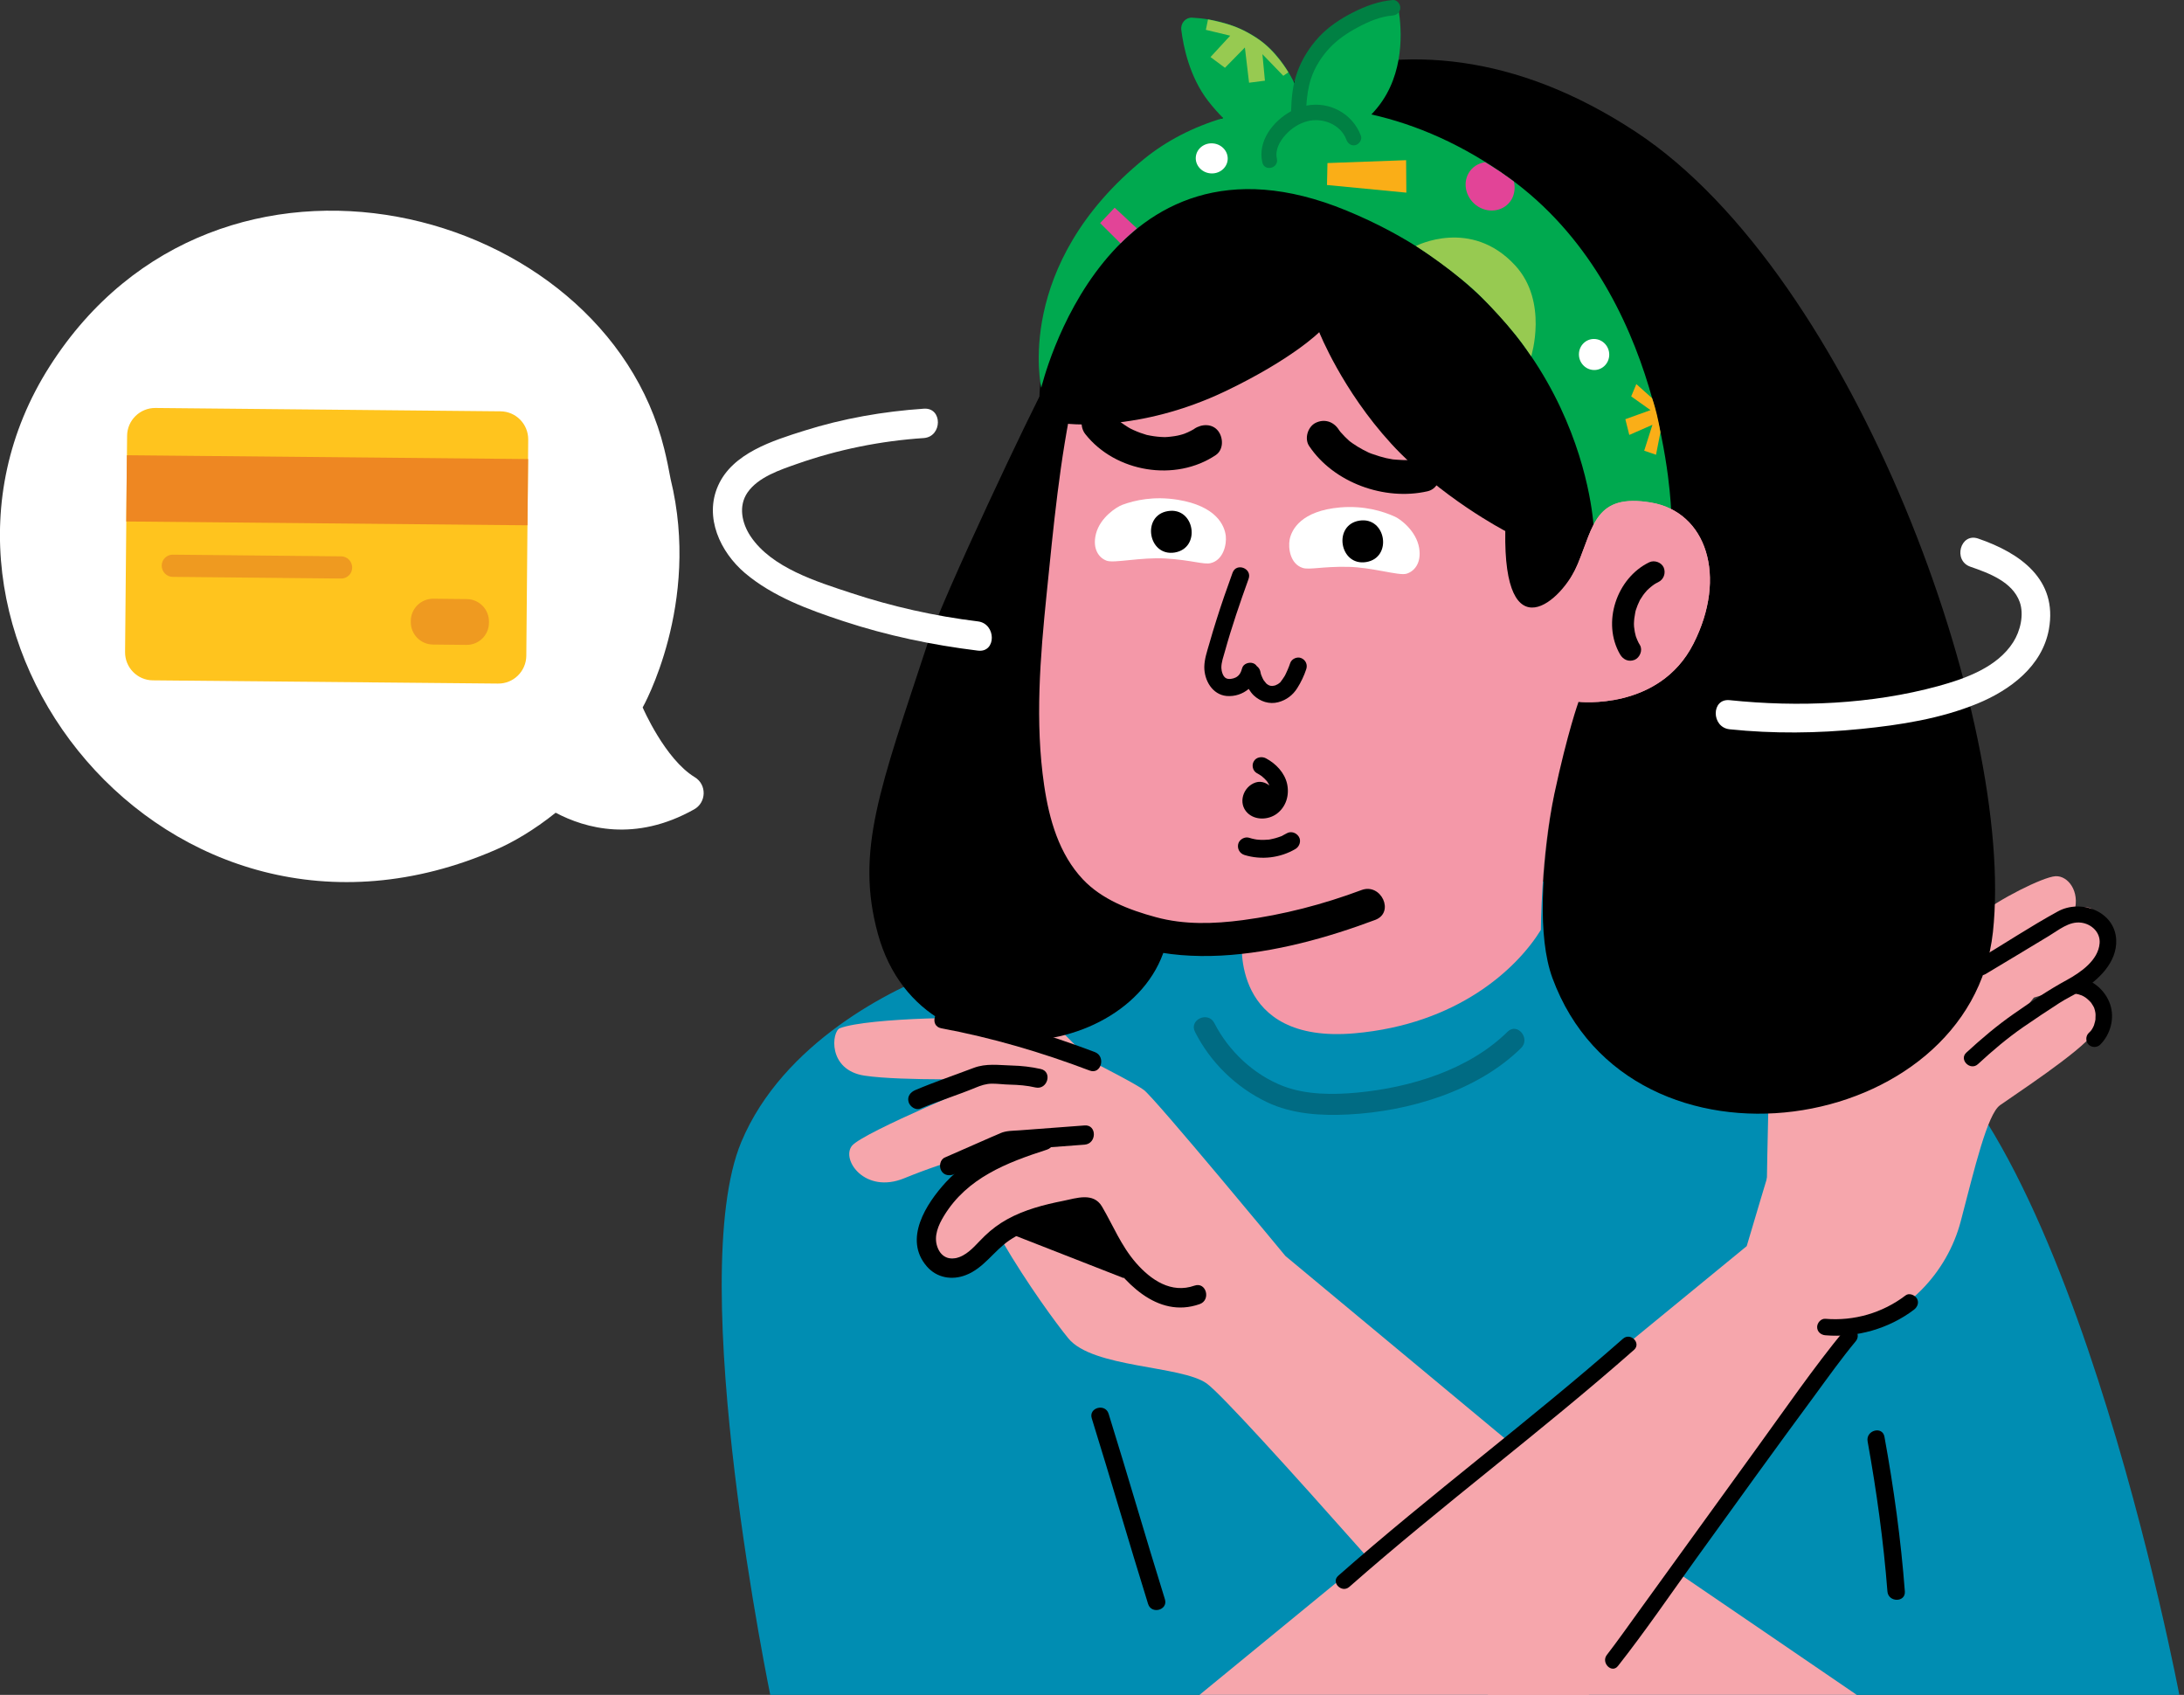 <svg width="183" height="142" viewBox="0 0 183 142" fill="none" xmlns="http://www.w3.org/2000/svg">
<rect x="0" y="0" width="183" height="142" fill="#333333" stroke="none"/>
<g clip-path="url(#clip0_259_1196)">
<path d="M157 84.96C152.66 83.54 139.57 76.58 129.17 73.83C123.77 72.41 117.61 74.37 116.91 74.06L91.74 78.87C89.55 79.13 82.54 80.02 79.1 81.25C74.74 82.81 65.6 87.36 62.12 95.66C57.29 107.18 64.62 142.39 64.62 142.39L182.65 142.21C182.65 142.22 172.87 90.14 157 84.96Z" fill="#008DB2"/>
<path d="M91.48 118.83C93.09 124 94.59 129.21 96.2 134.38C96.48 135.28 97.89 134.89 97.61 133.99C96 128.82 94.5 123.61 92.89 118.44C92.61 117.55 91.2 117.93 91.48 118.83Z" fill="black"/>
<path d="M156.49 120.76C157.24 124.92 157.82 129.12 158.15 133.33C158.22 134.26 159.68 134.27 159.61 133.33C159.28 128.99 158.68 124.65 157.9 120.37C157.73 119.44 156.32 119.83 156.49 120.76Z" fill="black"/>
<path d="M92.17 89.68C92.17 89.68 78.86 75.95 76.98 75.37C75.25 74.83 73.29 77.01 74.93 79.41C76.29 81.39 81.68 88.5 81.87 88.57C82.07 88.63 92.17 89.68 92.17 89.68Z" fill="#F6A6AC"/>
<path d="M125.04 142.39C125.04 142.39 103.47 117.58 101.1 115.9C98.96 114.39 91.56 114.62 89.52 112.13C87.48 109.64 79.88 98.98 80.35 94.1C80.82 89.22 86.96 95.13 88.66 97.09C90.36 99.05 102.57 106.67 103.27 106.69C103.97 106.71 155.95 142.25 155.95 142.25L125.04 142.39Z" fill="#F6A6AC"/>
<path d="M145.68 136.8L107.71 105.23C107.71 105.23 96.89 92.14 95.86 91.33C94.83 90.52 85.26 85.71 83.95 85.42C82.65 85.13 72.79 85.24 70.38 86.14C69.69 86.4 69.31 89.65 72.45 90.12C75.59 90.59 83.18 90.38 83.18 90.38C83.18 90.38 72.34 94.84 71.39 95.99C70.45 97.15 72.47 100.07 75.78 98.71C79.09 97.35 84.76 95.52 86.18 96.47C86.18 96.47 83.15 97.31 81.96 97.94C80.77 98.57 78.21 101.65 78.15 103.87C78.1 106.09 80.98 106.03 83.14 103.46C85.3 100.89 90.53 101.15 90.53 101.15C90.53 101.15 92.57 105.21 96.51 108.62C100.11 111.74 106.29 110.16 106.29 110.16L118.49 135.99L145.68 136.8Z" fill="#F6A6AC"/>
<path d="M77.12 92.88C78.64 92.24 80.21 91.76 81.73 91.13C82.19 90.94 82.63 90.79 83.13 90.79C83.62 90.79 84.11 90.86 84.6 90.87C85.35 90.89 86.04 90.94 86.77 91.11C87.78 91.33 88.21 89.78 87.2 89.56C86.39 89.38 85.6 89.29 84.78 89.27C83.68 89.24 82.64 89.07 81.58 89.47C79.95 90.09 78.29 90.65 76.69 91.33C76.29 91.5 76 91.86 76.13 92.32C76.23 92.7 76.72 93.05 77.12 92.88Z" fill="black"/>
<path d="M87.3 94.77C84.41 95.71 81.38 96.74 79.26 99.04C77.6 100.85 75.68 103.82 77.66 106.1C78.49 107.06 79.76 107.28 80.92 106.83C82.44 106.25 83.29 104.78 84.6 103.9C85.96 102.99 87.57 102.55 89.15 102.22C89.51 102.15 89.87 102.08 90.24 102.01C90.69 101.93 90.8 101.84 91.07 102.13C91.32 102.4 91.48 103.04 91.66 103.39C91.87 103.8 92.1 104.2 92.34 104.6C94.04 107.35 96.94 110.52 100.52 109.26C101.49 108.92 101.07 107.37 100.09 107.71C98.14 108.4 96.44 107.24 95.19 105.81C93.93 104.36 93.29 102.71 92.34 101.09C91.62 99.87 90.21 100.38 89.08 100.61C87.47 100.93 85.85 101.35 84.4 102.15C83.71 102.53 83.08 103 82.51 103.55C81.92 104.11 81.41 104.79 80.69 105.18C79.78 105.68 78.89 105.46 78.54 104.46C78.22 103.56 78.63 102.63 79.1 101.86C81.04 98.68 84.34 97.41 87.72 96.32C88.7 96 88.28 94.45 87.3 94.77Z" fill="black"/>
<path d="M90.88 94.29C89.06 94.43 87.24 94.56 85.42 94.7C84.88 94.74 84.32 94.72 83.82 94.94C83.57 95.05 83.33 95.16 83.08 95.26C81.77 95.83 80.47 96.4 79.16 96.98C78.76 97.16 78.67 97.73 78.87 98.08C79.1 98.49 79.57 98.54 79.97 98.37C81.23 97.82 82.5 97.26 83.76 96.71C84.02 96.59 84.29 96.48 84.55 96.36C84.6 96.34 84.66 96.3 84.72 96.29C84.3 96.41 84.66 96.35 84.76 96.36C84.97 96.38 85.21 96.33 85.42 96.31C87.24 96.17 89.06 96.04 90.88 95.9C91.91 95.82 91.92 94.21 90.88 94.29Z" fill="black"/>
<path d="M94.18 107.09L84.67 103.37C84.67 103.37 90.23 99.7 91.77 101.72C93.31 103.74 94.18 107.09 94.18 107.09Z" fill="black"/>
<path d="M148.03 100C148.03 100 148.31 80.13 148.96 79.7C152.7 77.21 153.16 87.05 153.16 87.05L148.03 100Z" fill="#F6A6AC"/>
<path d="M100.03 142.39L146.36 104.4C146.36 104.4 153.67 79.61 154.85 77.8C156.03 75.99 161.71 70.71 163.24 69.97C164.69 69.27 167.31 71.38 164.8 74.11C161.66 77.53 159.78 79.49 159.78 79.49L159.29 81.92C159.29 81.92 164.36 77.94 165.87 76.66C167.38 75.39 171.18 73.47 172.23 73.41C173.28 73.35 174.29 74.68 173.82 76.33C173.82 76.33 174.79 75.74 175.31 76.19C175.82 76.64 177.59 79.21 175.54 81C173.49 82.79 170.42 83.58 170.42 83.58L169.07 85.29C169.07 85.29 173.15 82.42 174.62 83.07C176.09 83.72 176.49 85.04 175.41 86.58C174.33 88.12 168.65 91.83 167.59 92.59C166.52 93.35 165.46 97.86 164.3 102.29C163.15 106.71 159.66 110.21 155.44 111.33L132.84 142.38H100.03V142.39Z" fill="#F6A6AC"/>
<path d="M159.62 80.16C158.66 81.01 157.76 81.9 156.89 82.84C156.65 83.1 156.61 83.55 156.89 83.81C157.16 84.05 157.6 84.09 157.86 83.81C158.73 82.87 159.63 81.98 160.59 81.13C160.86 80.89 160.85 80.4 160.59 80.16C160.3 79.89 159.91 79.9 159.62 80.16Z" fill="black"/>
<path d="M163.42 82.66C162.85 83.24 162.23 83.78 161.64 84.34C161.14 84.8 160.7 85.32 160.34 85.9C160.15 86.21 160.26 86.67 160.59 86.84C160.93 87.02 161.33 86.92 161.53 86.59C161.62 86.45 161.71 86.31 161.81 86.17C161.83 86.14 161.86 86.11 161.88 86.08C161.76 86.25 161.83 86.15 161.86 86.11C161.91 86.05 161.96 85.99 162.01 85.93C162.21 85.7 162.43 85.49 162.65 85.29C163.24 84.74 163.84 84.21 164.41 83.64C164.66 83.38 164.69 82.92 164.41 82.67C164.12 82.42 163.69 82.39 163.42 82.66Z" fill="black"/>
<path d="M165.74 89.15C166.95 88.03 168.2 86.97 169.56 86.03C170.54 85.35 171.53 84.7 172.53 84.05C173.13 83.66 173.76 83.37 174.37 83C175.85 82.09 177.39 80.63 177.32 78.75C177.22 76.35 174.36 75.3 172.43 76.36C170.13 77.62 167.93 79.08 165.68 80.42C164.92 80.87 165.61 82.06 166.37 81.61C168.14 80.56 169.9 79.48 171.67 78.42C172.49 77.93 173.37 77.17 174.38 77.3C175.25 77.41 176 78.11 175.93 79.02C175.82 80.45 174.35 81.46 173.21 82.09C171.66 82.93 170.2 83.92 168.75 84.93C167.33 85.92 166.03 87.02 164.76 88.19C164.12 88.78 165.1 89.75 165.74 89.15Z" fill="black"/>
<path d="M159.67 108.53C157.74 110 155.36 110.69 152.95 110.49C152.58 110.46 152.26 110.83 152.26 111.18C152.26 111.58 152.58 111.84 152.95 111.87C155.57 112.09 158.27 111.32 160.37 109.73C160.66 109.51 160.82 109.14 160.62 108.79C160.44 108.49 159.96 108.3 159.67 108.53Z" fill="black"/>
<path d="M173.85 83.24C173.96 83.26 174.06 83.28 174.17 83.31C174.22 83.32 174.27 83.34 174.32 83.36C174.36 83.37 174.45 83.41 174.37 83.37C174.47 83.41 174.56 83.46 174.66 83.52C174.72 83.55 174.77 83.59 174.82 83.63C174.86 83.66 174.89 83.69 174.84 83.64C174.92 83.71 175 83.78 175.08 83.86C175.12 83.91 175.17 83.95 175.21 84C175.24 84.04 175.26 84.07 175.22 84.01C175.28 84.1 175.34 84.19 175.39 84.28C175.42 84.34 175.45 84.39 175.48 84.45C175.44 84.36 175.48 84.45 175.49 84.5C175.53 84.6 175.55 84.71 175.57 84.82C175.58 84.85 175.59 84.99 175.58 84.87C175.59 84.92 175.59 84.98 175.59 85.03C175.59 85.14 175.59 85.25 175.58 85.36C175.57 85.48 175.61 85.2 175.58 85.41C175.57 85.46 175.56 85.52 175.55 85.57C175.52 85.68 175.49 85.78 175.46 85.89C175.44 85.96 175.49 85.83 175.44 85.94C175.42 85.99 175.39 86.04 175.37 86.09C175.32 86.19 175.26 86.28 175.19 86.37C175.15 86.43 175.24 86.33 175.15 86.41C175.1 86.46 175.06 86.51 175.01 86.55C174.75 86.81 174.75 87.26 175.01 87.52C175.27 87.78 175.72 87.78 175.98 87.52C176.84 86.66 177.21 85.31 176.81 84.14C176.42 83.01 175.42 82.1 174.22 81.92C173.87 81.87 173.46 82.01 173.37 82.4C173.29 82.72 173.47 83.18 173.85 83.24Z" fill="black"/>
<path d="M135.99 112.16C128.22 119 119.9 125.17 112.13 132.02C111.5 132.58 112.43 133.5 113.06 132.95C120.83 126.11 129.15 119.94 136.92 113.09C137.54 112.53 136.62 111.6 135.99 112.16Z" fill="black"/>
<path d="M154.57 111.41C151.93 114.62 149.56 118.08 147.12 121.44C143.88 125.9 140.66 130.39 137.42 134.85C136.54 136.07 135.44 137.62 134.64 138.65C134.13 139.3 135.05 140.24 135.57 139.58C137.86 136.67 139.95 133.6 142.11 130.6C145.41 126.03 148.7 121.45 152.05 116.92C153.18 115.38 154.29 113.82 155.51 112.35C156.03 111.69 155.11 110.76 154.57 111.41Z" fill="black"/>
<path d="M151.6 82.46C151 84.66 150.11 86.76 149.58 88.98C149.37 89.84 150.7 90.21 150.91 89.35C151.44 87.13 152.33 85.03 152.93 82.83C153.15 81.97 151.83 81.6 151.6 82.46Z" fill="black"/>
<path d="M91.73 88.14C87.73 86.62 83.51 85.37 79.3 84.6C78.29 84.41 77.86 85.96 78.87 86.15C83.08 86.93 87.3 88.17 91.3 89.69C92.27 90.06 92.69 88.5 91.73 88.14Z" fill="black"/>
<path d="M92.97 34L87.77 31.94C86.54 34.09 78.98 50.08 77.74 53.86C73.75 66.01 71.65 71.29 73.56 78.24C77.4 92.19 97.83 88.38 98.01 76.86C98.01 76.87 84.83 58.76 92.97 34Z" fill="black"/>
<path d="M87.8 38.24C87.8 38.24 84.51 30.56 92.09 19.78C99.67 9.01 116.74 -2.3 137.04 11.03C155.43 23.11 168.9 60.53 166.99 78.09C165.13 95.19 136.65 99.78 130.08 81.94C127.52 74.98 131.83 58.92 131.83 58.92L87.8 38.24Z" fill="black"/>
<path d="M126.43 14.89C122.59 12.13 118.68 10.43 114.91 9.59C115.08 9.41 115.26 9.21 115.42 9.01C117.74 6.15 117.44 2.41 117.2 0.89C117.14 0.51 116.77 0.27 116.41 0.37C115.2 0.72 112.58 1.66 110.8 3.75C109.73 5.01 109.03 6.19 108.59 7.26C108.23 6.44 107.73 5.59 107.06 4.77C104.86 2.08 101.53 1.56 99.89 1.48C99.35 1.45 98.92 1.93 98.98 2.49C99.15 3.88 99.67 6.45 101.24 8.47C101.66 9.01 102.08 9.48 102.49 9.89C99.96 10.64 97.73 11.81 95.91 13.28C84.88 22.22 87.25 32.49 87.25 32.49C87.25 32.49 92.67 9.34 112.82 17.64C132.97 25.93 133.55 44.39 133.55 44.39C133.55 44.39 134.41 42.36 136.25 42.26C138.57 42.13 140.03 42.9 140.03 42.9C140.03 42.9 139.61 24.38 126.43 14.89Z" fill="#00A94F"/>
<path d="M116.71 -0C115.53 0.1 114.41 0.51 113.35 1.05C112.33 1.57 111.31 2.24 110.52 3.09C109.74 3.93 109.09 4.95 108.7 6.04C108.32 7.08 108.21 8.21 108.18 9.32C106.66 10.15 105.37 11.82 105.77 13.6C105.95 14.41 107.18 14.1 106.99 13.28C106.82 12.53 107.26 11.79 107.74 11.27C108.24 10.73 108.86 10.33 109.57 10.15C110.8 9.84 112.32 10.4 112.81 11.69C112.93 12.02 113.22 12.25 113.58 12.16C113.88 12.08 114.16 11.7 114.03 11.37C113.32 9.48 111.36 8.47 109.46 8.85C109.51 8.08 109.61 7.32 109.85 6.59C110.16 5.64 110.73 4.75 111.4 4.03C112.08 3.3 112.92 2.74 113.79 2.28C114.68 1.8 115.67 1.38 116.69 1.3C117.03 1.27 117.32 1.04 117.33 0.67C117.35 0.34 117.05 -0.03 116.71 -0Z" fill="#008043"/>
<path d="M118.64 20.61C118.64 20.61 122.07 22.8 124.26 25.02C124.96 25.73 126.08 26.92 127.01 28.08C127.66 28.88 128.3 29.85 128.3 29.85C128.3 29.85 129.75 25.27 126.96 22.24C123.25 18.21 118.64 20.61 118.64 20.61Z" fill="#97CA51"/>
<path d="M126.66 16.7C126.11 17.65 124.86 17.92 123.87 17.32C122.88 16.71 122.51 15.45 123.06 14.5C123.36 13.98 123.88 13.67 124.44 13.59C124.44 13.59 125.28 14.1 125.72 14.4C126.35 14.84 126.85 15.21 126.85 15.21C126.97 15.68 126.92 16.25 126.66 16.7Z" fill="#E24497"/>
<path d="M103.08 2.99L101.43 4.78L102.64 5.68L104.31 3.98L104.66 6.93L105.99 6.76L105.78 4.54L107.53 6.35L107.95 6.06C107.95 6.06 106.92 4.25 105.35 3.22C104.88 2.91 104.14 2.46 103.27 2.16C102.3 1.82 101.22 1.63 101.22 1.63L101.04 2.5L103.08 2.99Z" fill="#97CA51"/>
<path d="M138.3 34.36L136.19 35.12L136.52 36.44L138.46 35.59L137.77 37.76L138.76 38.1L139.13 36.21C139.13 36.21 139.04 35.63 138.83 34.73C138.61 33.82 138.43 33.36 138.43 33.36L137.11 32.18L136.68 33.21L138.3 34.36Z" fill="#FAAE17"/>
<path d="M102.866 13.405C102.937 12.713 102.397 12.091 101.661 12.016C100.925 11.94 100.271 12.441 100.2 13.133C100.129 13.825 100.669 14.447 101.405 14.523C102.141 14.598 102.795 14.098 102.866 13.405Z" fill="white"/>
<path d="M95.26 19.13L93.4 17.4L92.18 18.69L93.89 20.39C93.89 20.39 93.94 20.34 94.04 20.24C94.14 20.14 94.43 19.85 94.67 19.65C95.11 19.26 95.26 19.13 95.26 19.13Z" fill="#E24497"/>
<path d="M111.23 13.66L111.19 15.5L117.84 16.14L117.82 13.42L111.23 13.66Z" fill="#FAAE17"/>
<path d="M134.84 29.73C134.83 30.45 134.25 31.02 133.55 31C132.85 30.98 132.29 30.39 132.3 29.67C132.31 28.95 132.89 28.38 133.59 28.4C134.29 28.42 134.85 29.01 134.84 29.73Z" fill="white"/>
<path d="M104.07 78.77C104.07 78.77 103.09 87.49 113.51 86.57C122.13 85.81 127.1 81.17 129.11 77.91C129.11 77.91 129.13 71.7 130.24 66.52C131.35 61.33 132.27 58.79 132.27 58.79C132.27 58.79 139.02 59.57 141.89 53.94C144.76 48.31 142.99 42.89 138.34 42.11C133.69 41.33 133.54 44.03 132.22 47.23C130.89 50.42 125.96 54.7 126.13 44.49C126.13 44.49 120.69 41.67 116.57 37.17C112.45 32.67 110.54 27.83 110.54 27.83C110.54 27.83 108.33 30.06 102.73 32.75C95.43 36.25 89.36 35.56 88.76 35.41C88.16 35.26 84.92 54.76 85.86 64.58C87.08 77.5 97.14 79.67 104.07 78.77Z" fill="#F498A8"/>
<path d="M90 32.98C88.79 38.489 88.27 44.15 87.7 49.749C87.16 55.039 86.71 60.489 87.49 65.79C87.91 68.639 88.73 71.549 90.75 73.689C92.33 75.35 94.59 76.23 96.85 76.84C99.24 77.49 101.69 77.409 104.13 77.09C107.53 76.639 110.87 75.769 114.08 74.57C115.73 73.95 116.89 76.45 115.23 77.07C107.53 79.96 96.92 82.32 89.85 76.57C87.38 74.559 86.01 71.73 85.25 68.689C84 63.66 84.24 58.239 84.64 53.12C85.16 46.319 85.8 39.359 87.27 32.7C87.64 30.98 90.38 31.25 90 32.98Z" fill="black"/>
<path d="M138.95 48.77C138.88 48.8 138.81 48.84 138.74 48.88C138.72 48.89 138.5 49.03 138.67 48.92C138.55 49 138.43 49.08 138.32 49.18C138.21 49.27 138.1 49.37 138 49.47C137.86 49.6 138.08 49.37 137.95 49.53C137.91 49.58 137.87 49.63 137.82 49.68C137.73 49.79 137.65 49.91 137.57 50.03C137.53 50.1 137.49 50.16 137.44 50.23C137.34 50.39 137.49 50.11 137.4 50.3C137.27 50.56 137.16 50.83 137.07 51.11C137.05 51.17 137.03 51.24 137.02 51.3C137 51.36 137.01 51.35 137.03 51.26C137.02 51.3 137.01 51.34 137.01 51.38C136.98 51.52 136.96 51.67 136.94 51.81C136.92 51.95 136.92 52.1 136.91 52.24C136.91 52.28 136.91 52.32 136.91 52.36C136.91 52.26 136.91 52.24 136.91 52.31C136.92 52.38 136.92 52.44 136.92 52.51C136.95 52.8 137 53.08 137.08 53.36C137.02 53.15 137.09 53.38 137.11 53.42C137.14 53.49 137.17 53.57 137.2 53.64C137.26 53.79 137.34 53.92 137.42 54.06C137.66 54.48 137.4 55.1 136.97 55.28C136.47 55.48 136.01 55.27 135.75 54.83C134.2 52.17 135.46 48.44 138.19 47.12C138.62 46.91 139.22 47.12 139.41 47.57C139.59 48.02 139.41 48.55 138.95 48.77Z" fill="black"/>
<path d="M100.91 55.87C100.92 55.219 101.14 54.58 101.32 53.959C101.51 53.289 101.71 52.62 101.92 51.959C102.34 50.62 102.8 49.3 103.28 47.98C103.6 47.109 104.94 47.62 104.62 48.499C103.9 50.499 103.21 52.51 102.64 54.559C102.52 54.999 102.33 55.489 102.34 55.959C102.35 56.23 102.46 56.66 102.71 56.809C102.94 56.95 103.32 56.87 103.54 56.76C103.86 56.599 103.99 56.319 104.08 55.98C104.18 55.599 104.68 55.44 105.01 55.569C105.15 55.62 105.24 55.709 105.31 55.809C105.46 55.919 105.57 56.08 105.61 56.27C105.62 56.33 105.64 56.389 105.65 56.459C105.66 56.48 105.66 56.489 105.66 56.499C105.66 56.51 105.66 56.499 105.67 56.52C105.71 56.62 105.75 56.73 105.8 56.83C105.82 56.88 105.85 56.929 105.88 56.98C105.89 56.989 105.89 56.989 105.89 56.999C105.89 56.999 105.89 56.999 105.9 57.01C105.97 57.099 106.04 57.179 106.11 57.27C106.13 57.279 106.15 57.3 106.16 57.309C106.2 57.34 106.25 57.37 106.29 57.4C106.17 57.309 106.27 57.389 106.32 57.41C106.36 57.419 106.39 57.44 106.43 57.45C106.44 57.45 106.55 57.459 106.57 57.469C106.58 57.469 106.6 57.469 106.61 57.469C106.62 57.469 106.61 57.469 106.62 57.469C106.69 57.45 106.76 57.45 106.83 57.429C106.85 57.429 106.85 57.429 106.85 57.429C106.86 57.429 106.86 57.419 106.88 57.41C106.94 57.38 107 57.359 107.05 57.33C107.08 57.319 107.13 57.279 107.14 57.27C107.18 57.239 107.22 57.209 107.26 57.179C107.27 57.169 107.28 57.169 107.28 57.16C107.4 56.999 107.52 56.84 107.63 56.66C107.64 56.63 107.66 56.599 107.67 56.59C107.69 56.539 107.72 56.499 107.74 56.45C107.79 56.34 107.84 56.23 107.89 56.12C107.97 55.929 108.05 55.739 108.11 55.55C108.23 55.19 108.7 54.989 109.04 55.139C109.41 55.3 109.58 55.69 109.45 56.069C109.27 56.62 109.01 57.16 108.7 57.65C108.33 58.239 107.79 58.65 107.11 58.83C106.36 59.029 105.6 58.779 105.04 58.249C104.88 58.09 104.75 57.91 104.63 57.719C104.13 58.139 103.47 58.37 102.77 58.309C101.58 58.19 100.9 56.999 100.91 55.87Z" fill="black"/>
<path d="M101.75 85.71C102.94 88.05 105.05 90.04 107.51 90.99C109.44 91.73 111.68 91.73 113.71 91.54C118.16 91.12 123.06 89.65 126.32 86.44C127.14 85.63 128.27 87.01 127.45 87.81C123.78 91.42 118.05 93.11 113.01 93.37C110.7 93.49 108.28 93.35 106.16 92.34C103.57 91.1 101.42 89.01 100.13 86.45C99.61 85.43 101.23 84.69 101.75 85.71Z" fill="#006B83"/>
<path d="M91.83 44.73C92.18 43.35 93.56 42.47 94.05 42.29C95.12 41.9 96.69 41.55 98.68 41.87C101.94 42.4 102.61 44.04 102.71 44.9C102.79 45.62 102.51 46.92 101.44 47.18C100.86 47.32 99.82 46.92 97.66 46.79C95.62 46.67 93.36 47.2 92.74 46.98C92.1 46.76 91.51 46.01 91.83 44.73Z" fill="white"/>
<path d="M98.43 46.29C96.2 46.65 95.63 43.18 97.86 42.82C100.1 42.45 100.67 45.92 98.43 46.29Z" fill="black"/>
<path d="M117.84 48.07C117.2 48.25 114.99 47.53 112.95 47.49C110.79 47.45 109.72 47.76 109.15 47.58C108.1 47.24 107.93 45.92 108.06 45.21C108.22 44.37 109.03 42.79 112.31 42.51C114.31 42.35 115.85 42.82 116.89 43.29C117.37 43.51 118.67 44.49 118.91 45.9C119.13 47.19 118.48 47.89 117.84 48.07Z" fill="white"/>
<path d="M114.47 47.09C112.24 47.45 111.67 43.98 113.9 43.62C116.14 43.26 116.71 46.73 114.47 47.09Z" fill="black"/>
<path d="M132.26 58.8C132.26 58.8 139.02 59.58 141.89 53.94C144.76 48.3 142.99 42.88 138.34 42.1C133.69 41.32 133.54 44.03 132.21 47.22C131.58 48.74 130.33 50.63 129.17 50.79L132.26 58.8Z" fill="#F498A8"/>
<path d="M138.95 48.77C138.88 48.8 138.81 48.84 138.74 48.88C138.72 48.89 138.5 49.03 138.67 48.92C138.55 49 138.43 49.08 138.32 49.18C138.21 49.27 138.1 49.37 138 49.47C137.86 49.6 138.08 49.37 137.95 49.53C137.91 49.58 137.87 49.63 137.82 49.68C137.73 49.79 137.64 49.91 137.57 50.03C137.53 50.1 137.49 50.16 137.44 50.23C137.34 50.39 137.49 50.11 137.4 50.3C137.27 50.56 137.16 50.83 137.07 51.11C137.05 51.17 137.03 51.24 137.02 51.3C137 51.36 137.01 51.35 137.03 51.26C137.02 51.3 137.01 51.34 137.01 51.38C136.98 51.52 136.96 51.67 136.94 51.81C136.92 51.95 136.92 52.1 136.91 52.24C136.91 52.28 136.91 52.32 136.91 52.36C136.91 52.26 136.91 52.24 136.91 52.31C136.92 52.38 136.92 52.44 136.92 52.51C136.95 52.8 137 53.08 137.08 53.36C137.02 53.15 137.09 53.38 137.11 53.42C137.14 53.49 137.17 53.57 137.2 53.64C137.26 53.79 137.34 53.93 137.42 54.06C137.66 54.48 137.4 55.1 136.97 55.28C136.47 55.48 136.01 55.27 135.75 54.83C134.2 52.17 135.46 48.43 138.19 47.11C138.62 46.9 139.22 47.11 139.41 47.56C139.59 48.02 139.41 48.55 138.95 48.77Z" fill="black"/>
<path d="M112.16 35.97C112.16 35.98 112.35 36.26 112.23 36.08C112.11 35.91 112.29 36.15 112.32 36.19C112.44 36.33 112.56 36.46 112.69 36.59C112.81 36.71 112.93 36.82 113.05 36.93C113.16 37.03 113.22 37.06 113.07 36.95C113.15 37.01 113.22 37.06 113.3 37.12C113.6 37.33 113.91 37.52 114.23 37.69C114.4 37.78 114.58 37.87 114.75 37.95C114.57 37.87 114.66 37.91 114.79 37.96C114.88 38 114.97 38.03 115.07 38.06C115.42 38.19 115.78 38.29 116.14 38.38C116.33 38.42 116.52 38.46 116.71 38.49C116.92 38.53 116.36 38.45 116.73 38.49C116.81 38.5 116.88 38.51 116.96 38.51C117.33 38.54 117.71 38.56 118.09 38.54C118.16 38.54 118.24 38.53 118.31 38.53C118.66 38.51 118.11 38.57 118.31 38.53C118.5 38.5 118.7 38.47 118.89 38.42C119.61 38.26 120.46 38.67 120.62 39.43C120.78 40.16 120.38 40.99 119.61 41.16C116.02 41.98 111.75 40.45 109.69 37.36C109.28 36.74 109.58 35.76 110.23 35.43C110.96 35.07 111.72 35.31 112.16 35.97Z" fill="black"/>
<path d="M93.14 34.59C93.26 34.74 93.39 34.89 93.52 35.03C93.61 35.13 93.6 35.12 93.51 35.03C93.58 35.1 93.66 35.16 93.73 35.23C94.02 35.48 94.34 35.67 94.66 35.88C94.42 35.72 94.65 35.87 94.71 35.9C94.8 35.94 94.89 35.99 94.98 36.03C95.16 36.11 95.35 36.19 95.54 36.26C95.71 36.32 95.89 36.38 96.06 36.43C96.2 36.47 96.3 36.49 96.1 36.44C96.2 36.46 96.3 36.48 96.4 36.5C96.78 36.57 97.16 36.61 97.55 36.62C97.63 36.62 97.71 36.62 97.79 36.62C97.48 36.61 97.76 36.62 97.83 36.61C98.03 36.59 98.23 36.57 98.42 36.54C98.6 36.51 98.77 36.48 98.94 36.43C98.94 36.43 99.29 36.33 99.1 36.39C98.91 36.45 99.22 36.34 99.26 36.33C99.44 36.26 99.62 36.18 99.79 36.09C99.86 36.05 99.93 36.02 99.99 35.98C100.33 35.8 99.76 36.14 100.08 35.92C100.69 35.51 101.59 35.47 102.08 36.12C102.51 36.69 102.53 37.67 101.88 38.12C98.5 40.4 93.47 39.58 90.94 36.37C90.48 35.79 90.52 34.84 91.14 34.37C91.75 33.94 92.65 33.97 93.14 34.59Z" fill="black"/>
<path d="M105.32 64.78C105.45 64.85 105.59 64.93 105.71 65.02C105.74 65.04 105.77 65.06 105.8 65.09C105.72 65.03 105.72 65.03 105.78 65.08C105.84 65.13 105.89 65.18 105.95 65.23C106 65.28 106.05 65.34 106.11 65.4C106.16 65.46 106.16 65.46 106.1 65.38C106.12 65.41 106.14 65.44 106.17 65.47C106.21 65.53 106.25 65.6 106.29 65.66C106.31 65.69 106.33 65.73 106.34 65.76C106.37 65.84 106.37 65.83 106.33 65.74C106.37 65.79 106.38 65.89 106.4 65.96C106.41 66 106.48 66.25 106.43 66.04C106.45 66.11 106.44 66.2 106.44 66.27C106.44 66.31 106.44 66.35 106.44 66.38C106.43 66.47 106.43 66.46 106.45 66.35C106.45 66.42 106.42 66.51 106.4 66.57C106.39 66.61 106.38 66.64 106.36 66.68C106.4 66.59 106.4 66.58 106.37 66.66C106.35 66.7 106.3 66.83 106.26 66.84C106.33 66.76 106.33 66.75 106.28 66.81C106.26 66.84 106.23 66.86 106.21 66.88C106.19 66.9 106.16 66.93 106.13 66.95C106.21 66.89 106.22 66.88 106.16 66.93C106.1 66.96 106.04 67 105.98 67.03C105.91 67.06 105.92 67.06 106.02 67.01C105.99 67.02 105.96 67.03 105.92 67.04C105.89 67.05 105.86 67.06 105.82 67.06C105.74 67.07 105.75 67.07 105.87 67.06C105.87 67.07 105.67 67.06 105.67 67.06C105.79 67.08 105.8 67.08 105.72 67.07C105.69 67.06 105.65 67.05 105.62 67.05C105.55 67.02 105.56 67.03 105.65 67.07C105.62 67.05 105.59 67.04 105.56 67.02C105.49 66.97 105.5 66.98 105.59 67.04C105.53 66.98 105.54 66.99 105.61 67.07C105.57 67 105.57 67.01 105.61 67.11C105.6 67.08 105.59 67.04 105.58 67.01C105.59 67.12 105.59 67.14 105.59 67.05C105.59 66.97 105.59 66.98 105.58 67.09C105.59 67.06 105.6 67.02 105.61 66.99C105.57 67.09 105.56 67.1 105.6 67.02C105.64 66.95 105.64 66.96 105.57 67.04C105.59 67.01 105.62 66.99 105.64 66.96C105.7 66.91 105.69 66.91 105.61 66.98C105.64 66.96 105.67 66.94 105.7 66.93C105.61 66.96 105.6 66.97 105.68 66.95C105.62 66.97 105.56 66.97 105.5 66.96C105.4 66.92 105.39 66.91 105.46 66.96C105.38 66.9 105.37 66.89 105.43 66.95C105.46 66.97 105.48 67 105.51 67.03C105.72 67.29 105.78 67.02 105.68 66.22C105.81 66.19 105.93 66.15 106.06 66.12C106.1 66.13 106.14 66.13 106.18 66.14C105.81 66.01 105.35 66.29 105.26 66.66C105.16 67.08 105.39 67.43 105.78 67.58C106.15 67.72 106.59 67.51 106.78 67.18C107 66.8 106.88 66.37 106.61 66.05C106.27 65.64 105.73 65.38 105.2 65.56C104.16 65.91 103.7 67.3 104.53 68.11C105.18 68.74 106.27 68.7 106.98 68.18C107.77 67.59 108.05 66.62 107.85 65.68C107.64 64.73 106.9 63.97 106.07 63.53C105.73 63.35 105.24 63.43 105.05 63.8C104.87 64.11 104.96 64.58 105.32 64.78Z" fill="black"/>
<path d="M107.81 69.82C107.67 69.9 107.52 69.98 107.38 70.05C107.3 70.08 107.31 70.08 107.39 70.05C107.36 70.06 107.33 70.07 107.3 70.08C107.23 70.11 107.17 70.13 107.1 70.15C106.95 70.2 106.79 70.25 106.63 70.28C106.57 70.29 106.51 70.31 106.45 70.32C106.41 70.33 106.37 70.33 106.33 70.34C106.43 70.33 106.43 70.33 106.35 70.34C106.04 70.37 105.74 70.38 105.43 70.35C105.36 70.34 105.25 70.33 105.38 70.35C105.3 70.34 105.22 70.32 105.14 70.31C104.98 70.28 104.82 70.24 104.67 70.19C104.3 70.07 103.84 70.33 103.75 70.71C103.66 71.11 103.87 71.5 104.27 71.63C105.69 72.07 107.28 71.88 108.56 71.12C108.89 70.92 109.05 70.44 108.83 70.1C108.61 69.75 108.16 69.61 107.81 69.82Z" fill="black"/>
<path d="M77.41 34.24C74.01 34.47 70.63 35.06 67.37 36.09C64.75 36.92 61.38 37.96 60.17 40.69C58.99 43.34 60.35 46.25 62.42 48.01C64.76 49.99 67.78 51.09 70.66 52.04C74.33 53.25 78.11 54.04 81.94 54.51C83.5 54.7 83.49 52.25 81.94 52.06C78.33 51.62 74.76 50.82 71.31 49.68C68.44 48.73 64.66 47.58 62.89 44.93C62.17 43.85 61.85 42.41 62.63 41.27C63.53 39.96 65.38 39.36 66.8 38.86C70.22 37.66 73.79 36.94 77.41 36.7C78.97 36.58 78.99 34.13 77.41 34.24Z" fill="white"/>
<path d="M144.93 61.1C148.58 61.48 152.28 61.44 155.94 61.07C159.23 60.74 162.61 60.21 165.68 58.95C168.43 57.82 171.12 55.82 171.68 52.72C172.43 48.55 169.28 46.33 165.75 45.12C164.26 44.61 163.62 46.97 165.1 47.48C166.66 48.02 168.63 48.74 169.24 50.45C169.61 51.51 169.28 52.88 168.69 53.8C167.36 55.9 164.7 56.85 162.41 57.48C156.81 59.01 150.69 59.26 144.93 58.66C143.37 58.5 143.38 60.94 144.93 61.1Z" fill="white"/>
<path fill-rule="evenodd" clip-rule="evenodd" d="M53.85 59.27C53.85 59.27 58.76 50.61 56.19 40.13C56.04 39.31 55.87 38.47 55.66 37.62C50.62 17.1 18.27 8.57 4.17 30.68C-9.93 52.77 13.99 83.23 41.59 71.17C42.97 70.57 44.74 69.55 46.56 68.09C49.05 69.41 53.23 70.58 58.16 67.81C59.2 67.23 59.24 65.73 58.21 65.11C55.71 63.59 53.85 59.27 53.85 59.27Z" fill="white"/>
<path fill-rule="evenodd" clip-rule="evenodd" d="M41.72 57.27L12.81 57C11.51 56.99 10.47 55.93 10.48 54.63L10.65 36.51C10.66 35.21 11.73 34.17 13.02 34.18L41.93 34.46C43.23 34.47 44.27 35.53 44.26 36.83L44.1 54.95C44.08 56.25 43.02 57.29 41.72 57.27Z" fill="#FFC41E"/>
<path fill-rule="evenodd" clip-rule="evenodd" d="M39.08 54.03L36.28 54C35.24 53.99 34.41 53.14 34.42 52.1V52.02C34.43 50.98 35.28 50.15 36.32 50.16L39.11 50.19C40.15 50.2 40.98 51.05 40.97 52.09V52.17C40.97 53.21 40.12 54.04 39.08 54.03Z" fill="#EF9A20"/>
<path fill-rule="evenodd" clip-rule="evenodd" d="M28.57 48.47L14.48 48.33C13.96 48.33 13.55 47.9 13.55 47.39C13.55 46.87 13.98 46.46 14.49 46.47L28.58 46.61C29.1 46.61 29.51 47.04 29.51 47.55C29.51 48.07 29.09 48.48 28.57 48.47Z" fill="#EF9A20"/>
<path fill-rule="evenodd" clip-rule="evenodd" d="M10.58 43.69L44.2 44.01L44.25 38.46L10.63 38.14L10.58 43.69Z" fill="#EE8722"/>
</g>
<defs>
<clipPath id="clip0_259_1196">
<rect width="182.65" height="142.39" fill="white"/>
</clipPath>
</defs>
</svg>
